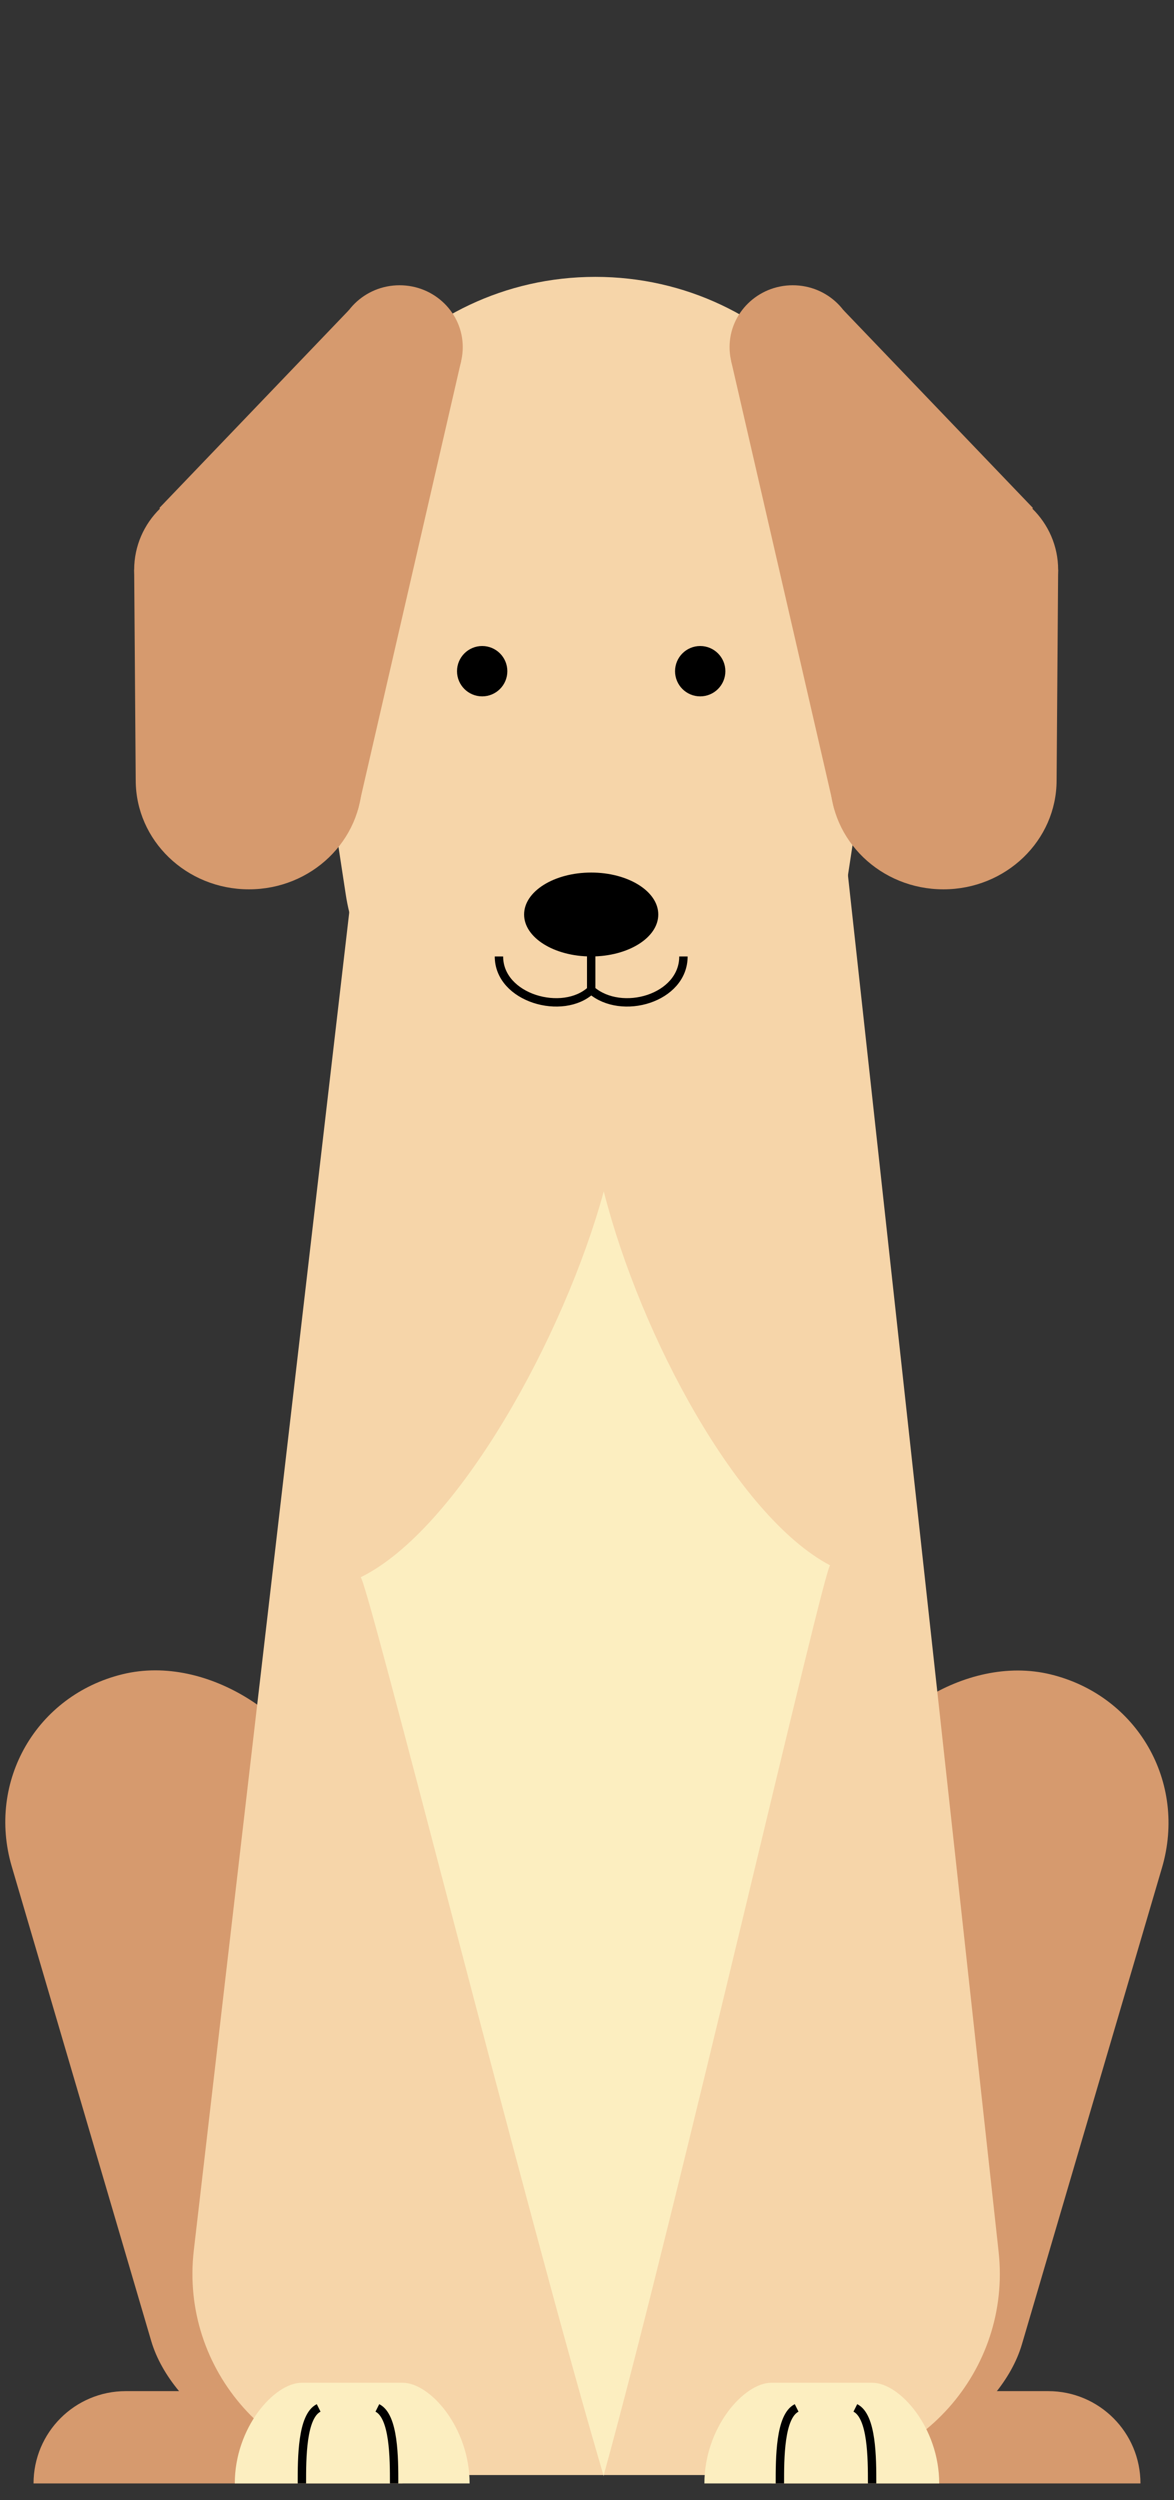 <svg xmlns="http://www.w3.org/2000/svg" width="140" height="298" fill="none"><rect width="100%" height="100%" fill="#333333" stroke="none"/><path fill="#D69A6E" d="M4 296c0-6.075 4.925-11 11-11h33v11H4Z"/><rect width="38.337" height="97.3" fill="#D69A6E" rx="19.169" transform="matrix(.971 -.237 .282 .959 -4 204.096)"/><path fill="#D69A6E" d="M136 296c0-6.075-4.925-11-11-11H92v11h44Z"/><rect width="38.524" height="97.773" fill="#D69A6E" rx="19.262" transform="matrix(-.971 -.237 -.282 .959 144 204.14)"/><path fill="#F6D5A9" d="M43.593 92.013C45.25 77.755 57.327 67 71.68 67c14.426 0 26.54 10.86 28.11 25.2l19.295 176.187C120.641 282.592 109.517 295 95.228 295H46.951c-14.353 0-25.497-12.514-23.84-26.771L43.593 92.013Z"/><path fill="#FCEEC0" d="M43 188c11.632-5.695 24.32-28.832 29-46v153.147C62.745 263.873 43.65 187.643 43 188ZM99 186.579c-10.99-5.77-22.579-27.185-27-44.579v153c8.744-31.686 26.385-108.783 27-108.421ZM48 284H36c-3.314 0-8 5.373-8 12h28c0-6.627-4.686-12-8-12Z"/><path stroke="#000" d="M36 296c0-3 0-8 2-9M47 296c0-3 0-8-2-9"/><path fill="#FCEEC0" d="M104 284H92c-3.314 0-8 5.373-8 12h28c0-6.627-4.686-12-8-12Z"/><path stroke="#000" d="M93 296c0-3 0-8 2-9M104 296c0-3 0-8-2-9"/><path fill="#F6D5A9" d="M36.184 73.531C32.93 52.211 49.432 33 71 33c21.567 0 38.069 19.21 34.816 40.531l-5.048 33.089C98.98 118.341 88.9 127 77.043 127H64.958c-11.858 0-21.938-8.659-23.726-20.38l-5.048-33.089Z"/><ellipse cx="47.649" cy="41.372" fill="#D69A6E" rx="7.535" ry="7.372"/><ellipse cx="26.55" cy="67.91" fill="#D69A6E" rx="10.55" ry="10.32"/><path fill="#D69A6E" d="m19.014 60.538 22.607-23.59L55 43 42.684 96.5l-23.67-35.962Z"/><path fill="#D69A6E" d="M16.184 93 16 67.91 35.684 73l7 19.5-26.5.5Z"/><ellipse cx="29.685" cy="93" fill="#D69A6E" rx="13.5" ry="13"/><ellipse cx="7.535" cy="7.372" fill="#D69A6E" rx="7.535" ry="7.372" transform="matrix(-1 0 0 1 102.071 34)"/><ellipse cx="10.55" cy="10.32" fill="#D69A6E" rx="10.55" ry="10.32" transform="matrix(-1 0 0 1 126.184 57.59)"/><path fill="#D69A6E" d="m123.17 60.538-22.606-23.59L87.184 43 99.5 96.5l23.67-35.962Z"/><path fill="#D69A6E" d="m126 93 .184-25.09L106.5 73l-7 19.5 26.5.5Z"/><ellipse cx="13.5" cy="13" fill="#D69A6E" rx="13.5" ry="13" transform="matrix(-1 0 0 1 126 80)"/><circle cx="57.5" cy="80" r="3" fill="#000"/><circle cx="83.5" cy="80" r="3" fill="#000"/><path stroke="#000" d="M70.5 110v8M59.5 114c0 5 7.645 7.143 11 4M81.5 114c0 5-7.387 7.143-11 4"/><ellipse cx="70.5" cy="109" fill="#000" rx="8" ry="5"/></svg>